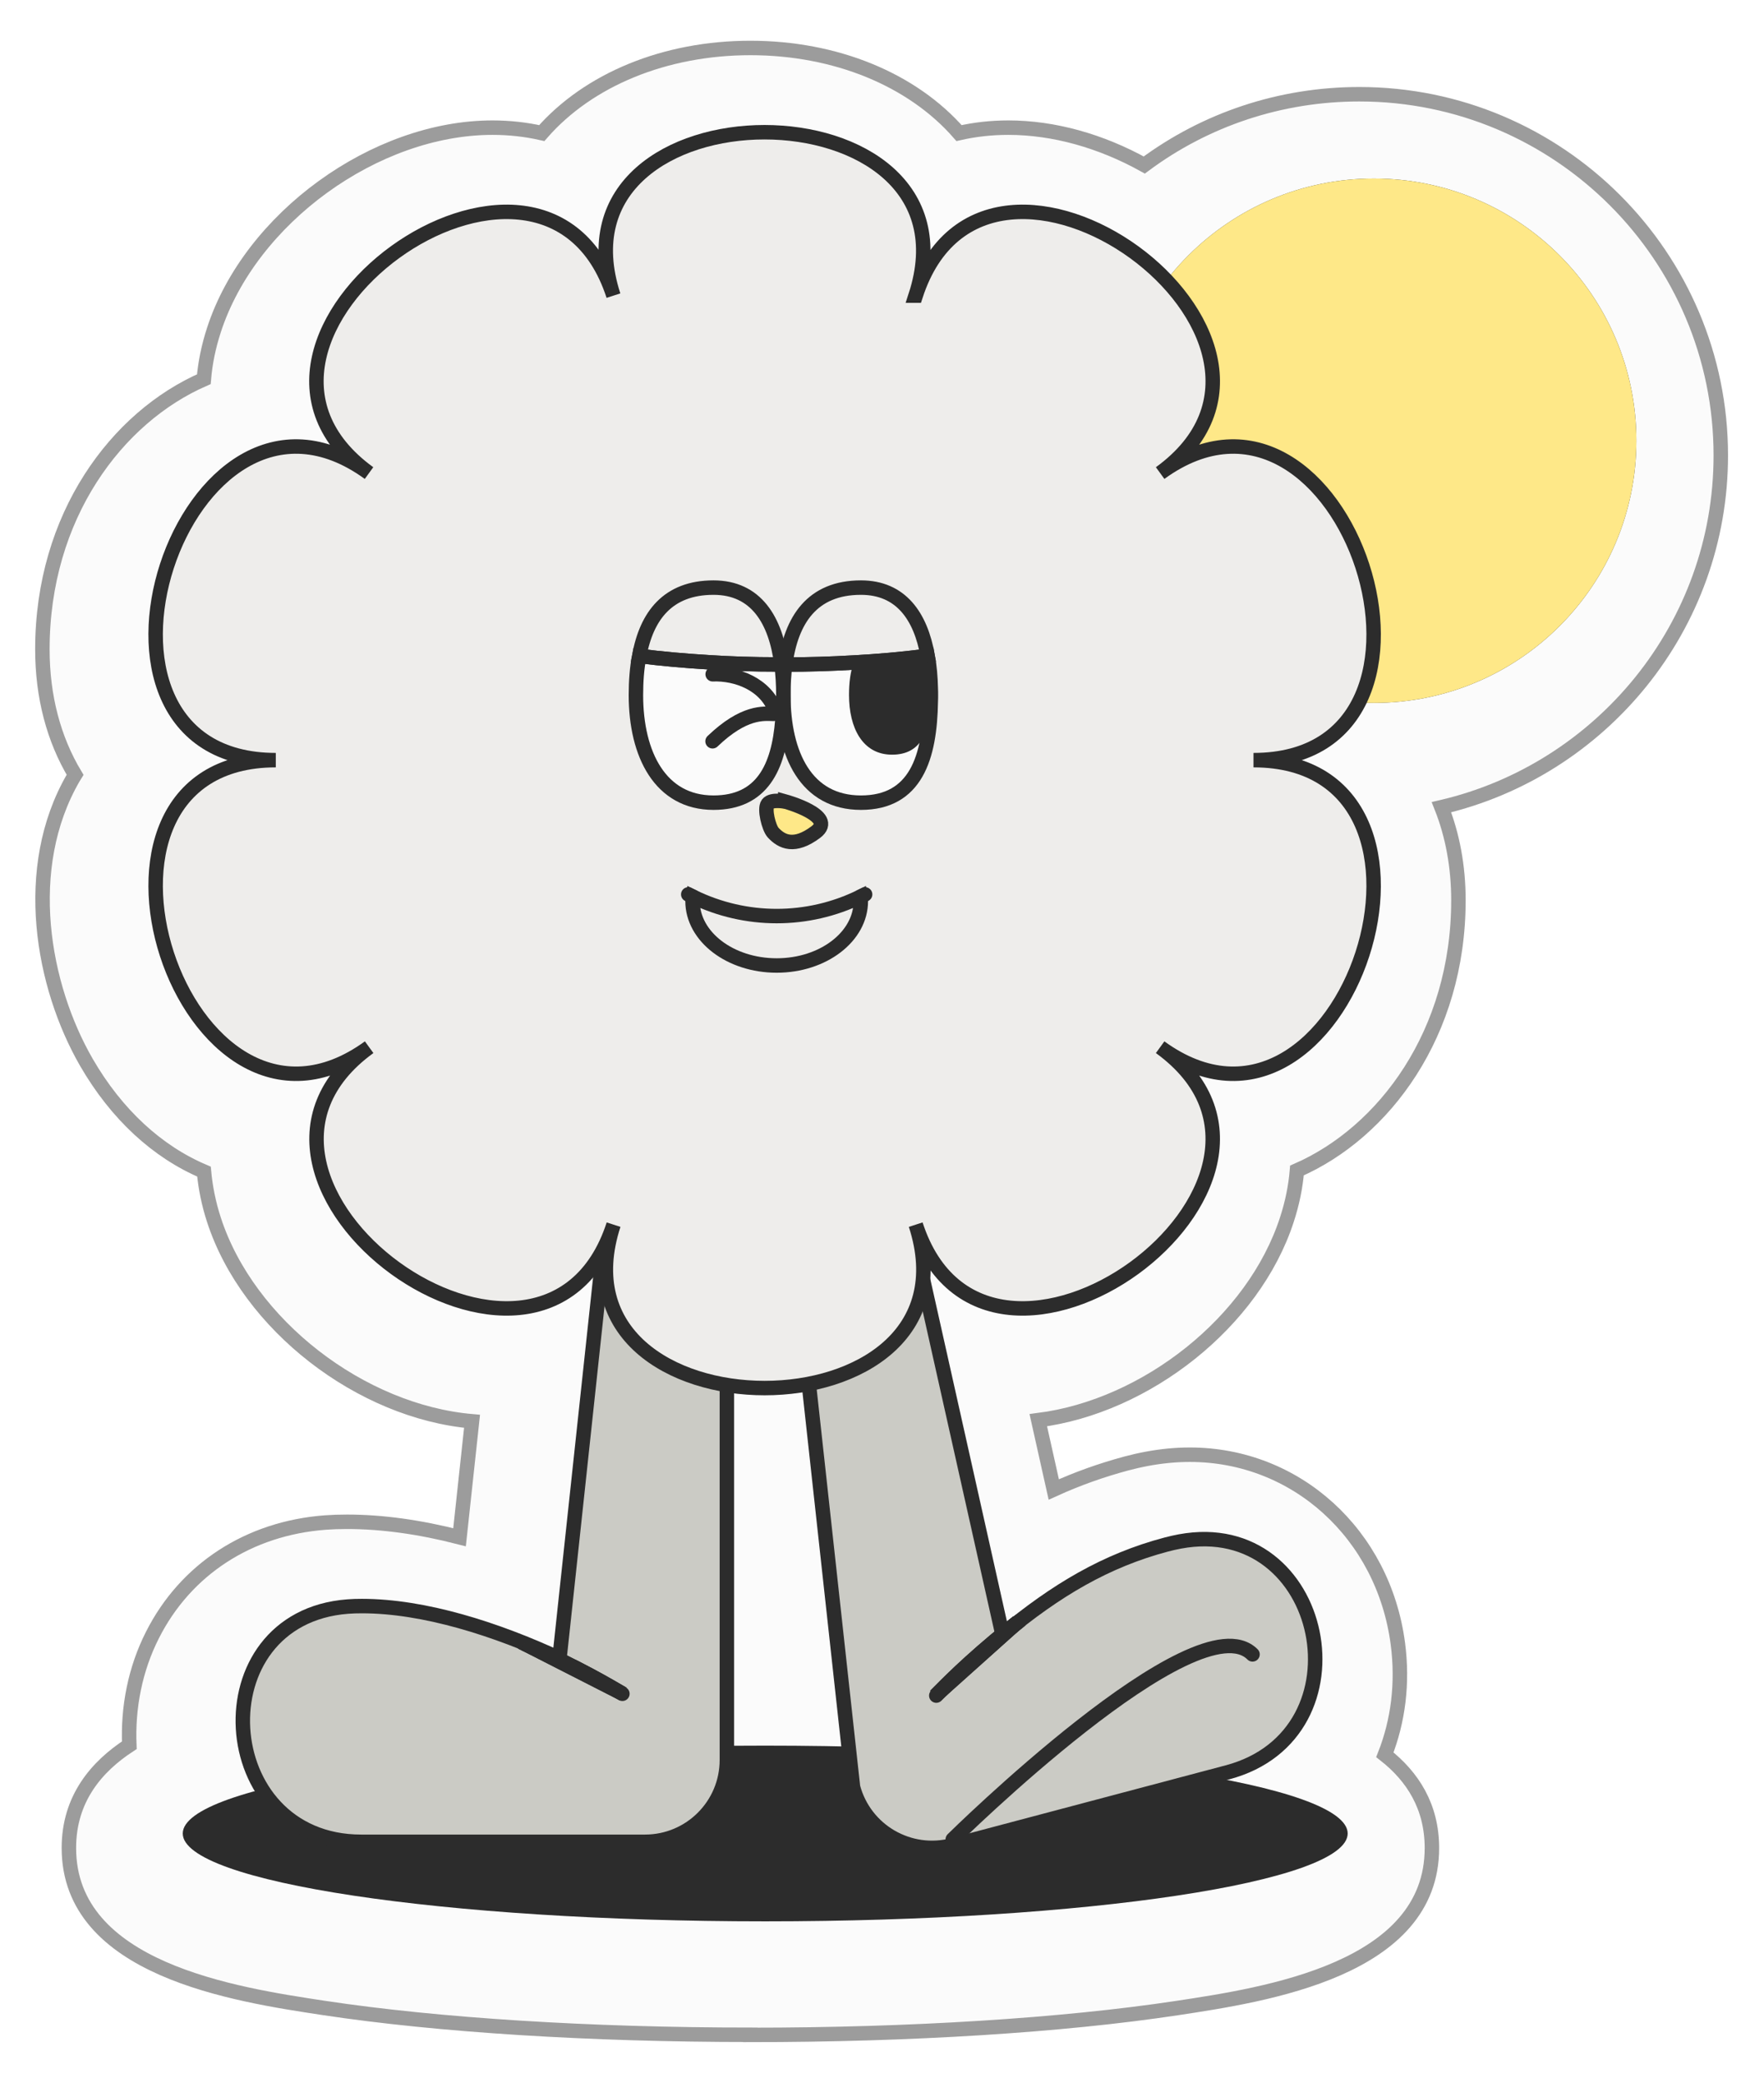 <svg width="122" height="144" viewBox="0 0 122 144" fill="none" xmlns="http://www.w3.org/2000/svg">
<g filter="url(#filter0_d_40000162_3695)">
<path d="M52.898 139.676C41.809 139.676 31.326 139.017 23.388 137.819C17.231 136.887 5.764 135.159 5.764 126.758C5.764 123.354 7.682 121.129 9.943 119.658C9.832 117.023 10.354 114.38 11.544 112.036C13.839 107.494 18.207 104.653 23.508 104.26C23.97 104.226 24.467 104.209 24.998 104.209C27.413 104.209 30.016 104.568 32.782 105.278L33.647 97.262C25.966 96.595 18.164 90.607 15.8 83.344C15.432 82.224 15.21 81.103 15.107 79.999C11.887 78.639 9.061 76.047 6.98 72.454C3.923 67.159 2.45 59.024 6.064 52.779C6.106 52.702 6.149 52.633 6.192 52.565C4.71 50.101 3.931 47.15 3.931 43.891C3.931 34.695 9.069 27.843 15.098 25.216C15.192 24.087 15.424 22.949 15.8 21.803C18.31 14.095 26.942 7.825 35.06 7.825C36.242 7.825 37.381 7.953 38.469 8.201C41.706 4.497 46.998 2.316 52.898 2.316C58.799 2.316 64.091 4.497 67.328 8.201C68.416 7.953 69.555 7.825 70.737 7.825C73.888 7.825 77.151 8.749 80.14 10.408C84.387 7.252 89.56 5.515 95.015 5.515C108.803 5.515 120.012 16.713 120.012 30.486C120.012 42.308 111.748 52.231 100.693 54.806C101.455 56.731 101.866 58.895 101.866 61.239C101.866 70.435 96.728 77.296 90.699 79.922C90.605 81.052 90.373 82.189 89.997 83.336C87.701 90.393 80.277 96.236 72.809 97.185L73.88 101.976C75.515 101.232 77.177 100.641 78.898 100.179C79.318 100.068 79.78 99.957 80.328 99.854C81.339 99.666 82.323 99.572 83.291 99.572C90.639 99.572 96.685 105.064 97.678 112.635C98.038 115.372 97.695 117.99 96.779 120.317C98.706 121.831 100.033 123.901 100.033 126.767C100.033 135.167 88.566 136.895 82.409 137.828C74.471 139.026 63.989 139.684 52.898 139.684V139.676Z" fill="#FBFBFB"/>
<path d="M52.898 139.676C41.809 139.676 31.326 139.017 23.388 137.819C17.231 136.887 5.764 135.159 5.764 126.758C5.764 123.354 7.682 121.129 9.943 119.658C9.832 117.023 10.354 114.38 11.544 112.036C13.839 107.494 18.207 104.653 23.508 104.26C23.97 104.226 24.467 104.209 24.998 104.209C27.413 104.209 30.016 104.568 32.782 105.278L33.647 97.262C25.966 96.595 18.164 90.607 15.8 83.344C15.432 82.224 15.21 81.103 15.107 79.999C11.887 78.639 9.061 76.047 6.98 72.454C3.923 67.159 2.45 59.024 6.064 52.779C6.106 52.702 6.149 52.633 6.192 52.565C4.71 50.101 3.931 47.15 3.931 43.891C3.931 34.695 9.069 27.843 15.098 25.216C15.192 24.087 15.424 22.949 15.8 21.803C18.31 14.095 26.942 7.825 35.06 7.825C36.242 7.825 37.381 7.953 38.469 8.201C41.706 4.497 46.998 2.316 52.898 2.316C58.799 2.316 64.091 4.497 67.328 8.201C68.416 7.953 69.555 7.825 70.737 7.825C73.888 7.825 77.151 8.749 80.14 10.408C84.387 7.252 89.56 5.515 95.015 5.515C108.803 5.515 120.012 16.713 120.012 30.486C120.012 42.308 111.748 52.231 100.693 54.806C101.455 56.731 101.866 58.895 101.866 61.239C101.866 70.435 96.728 77.296 90.699 79.922C90.605 81.052 90.373 82.189 89.997 83.336C87.701 90.393 80.277 96.236 72.809 97.185L73.88 101.976C75.515 101.232 77.177 100.641 78.898 100.179C79.318 100.068 79.78 99.957 80.328 99.854C81.339 99.666 82.323 99.572 83.291 99.572C90.639 99.572 96.685 105.064 97.678 112.635C98.038 115.372 97.695 117.99 96.779 120.317C98.706 121.831 100.033 123.901 100.033 126.767C100.033 135.167 88.566 136.895 82.409 137.828C74.471 139.026 63.989 139.684 52.898 139.684V139.676Z" stroke="#9C9C9C" stroke-miterlimit="10"/>
</g>
<path d="M95.025 48.597C105.047 48.597 113.172 40.482 113.172 30.47C113.172 20.459 105.047 12.343 95.025 12.343C85.003 12.343 76.879 20.459 76.879 30.47C76.879 40.482 85.003 48.597 95.025 48.597Z" fill="#2C2C2C"/>
<path d="M95.025 48.597C105.047 48.597 113.172 40.482 113.172 30.47C113.172 20.459 105.047 12.343 95.025 12.343C85.003 12.343 76.879 20.459 76.879 30.47C76.879 40.482 85.003 48.597 95.025 48.597Z" fill="#FEE888"/>
<path d="M52.923 132.833C75.171 132.833 93.207 130.114 93.207 126.759C93.207 123.405 75.171 120.685 52.923 120.685C30.675 120.685 12.639 123.405 12.639 126.759C12.639 130.114 30.675 132.833 52.923 132.833Z" fill="#2C2C2C"/>
<path d="M50.272 64.628V121.678C50.272 124.8 47.737 127.333 44.611 127.333H24.974C14.689 127.333 13.79 111.849 24.05 111.07C24.366 111.045 24.692 111.036 25.026 111.036C29.333 111.036 34.3 112.619 38.694 114.655L44.063 64.636H50.272V64.628Z" fill="#CBCBC5" stroke="#2C2C2C" stroke-miterlimit="10"/>
<path d="M43.045 117.1C42.12 116.569 40.074 115.303 36.152 113.592L43.045 117.1Z" fill="#CBCBC5"/>
<path d="M43.045 117.1C42.12 116.569 40.074 115.303 36.152 113.592" stroke="#2C2C2C" stroke-miterlimit="10" stroke-linecap="round"/>
<path d="M52.907 68.013L58.995 123.549C59.8 126.569 62.892 128.365 65.915 127.561L84.892 122.531C94.835 119.896 91.726 104.704 81.612 106.568C81.295 106.628 80.978 106.697 80.662 106.782C76.5 107.886 73.057 109.913 69.332 113.01L58.901 66.422L52.898 68.013H52.907Z" fill="#CBCBC5" stroke="#2C2C2C" stroke-miterlimit="10"/>
<path d="M64.754 117.225C65.508 116.472 67.169 114.727 70.518 112.066L64.754 117.225Z" fill="#CBCBC5"/>
<path d="M64.754 117.225C65.508 116.472 67.169 114.727 70.518 112.066" stroke="#2C2C2C" stroke-miterlimit="10" stroke-linecap="round"/>
<path d="M65.893 127.165C65.893 127.165 82.772 110.509 86.626 114.376" stroke="#2C2C2C" stroke-miterlimit="10" stroke-linecap="round"/>
<path d="M63.322 20.439C68.221 5.375 37.529 5.375 42.427 20.439C37.529 5.375 12.694 23.39 25.522 32.706C12.702 23.39 3.214 52.553 19.074 52.553C3.214 52.553 12.702 81.715 25.531 72.399C12.702 81.715 37.529 99.731 42.435 84.666C37.537 99.731 68.23 99.731 63.331 84.666C68.23 99.731 93.064 81.715 80.236 72.399C93.064 81.715 102.553 52.553 86.693 52.553C102.553 52.553 93.064 23.39 80.236 32.706C93.064 23.39 68.238 5.375 63.331 20.439H63.322Z" fill="#EEEDEB"/>
<path d="M63.322 20.439C68.221 5.375 37.529 5.375 42.427 20.439C37.529 5.375 12.694 23.39 25.522 32.706C12.702 23.39 3.214 52.553 19.074 52.553C3.214 52.553 12.702 81.715 25.531 72.399C12.702 81.715 37.529 99.731 42.435 84.666C37.537 99.731 68.23 99.731 63.331 84.666C68.23 99.731 93.064 81.715 80.236 72.399C93.064 81.715 102.553 52.553 86.693 52.553C102.553 52.553 93.064 23.39 80.236 32.706C93.064 23.39 68.238 5.375 63.331 20.439H63.322Z" fill="#EEEDEB" stroke="#2C2C2C" stroke-miterlimit="10"/>
<path d="M43.068 117.099L36.285 113.643C40.139 115.336 42.151 116.577 43.068 117.099Z" fill="white" stroke="#2C2C2C" stroke-miterlimit="10"/>
<path d="M43.068 117.099L36.285 113.643C40.139 115.336 42.151 116.577 43.068 117.099Z" fill="white" stroke="#2C2C2C" stroke-miterlimit="10" stroke-linecap="round"/>
<path d="M70.391 112.133L64.687 117.24C65.398 116.53 66.897 114.956 69.843 112.57C70.022 112.424 70.202 112.279 70.391 112.133Z" fill="white" stroke="#2C2C2C" stroke-miterlimit="10"/>
<path d="M70.391 112.133L64.687 117.24C65.398 116.53 66.897 114.956 69.843 112.57C70.022 112.424 70.202 112.279 70.391 112.133Z" fill="white" stroke="#2C2C2C" stroke-miterlimit="10" stroke-linecap="round"/>
<path d="M47.921 61.993C47.814 61.943 47.707 61.893 47.6 61.835" stroke="#2C2C2C" stroke-miterlimit="10" stroke-linecap="round"/>
<path d="M59.51 61.993C59.584 61.96 59.65 61.926 59.716 61.893L59.832 61.835" stroke="#2C2C2C" stroke-miterlimit="10" stroke-linecap="round"/>
<path d="M59.535 62.299C59.535 64.756 56.93 66.75 53.716 66.75C50.501 66.75 47.896 64.756 47.896 62.299C47.896 62.2 47.904 62.092 47.921 61.993C51.581 63.78 55.859 63.78 59.51 61.993C59.527 62.092 59.535 62.2 59.535 62.299Z" stroke="#2C2C2C" stroke-miterlimit="10" stroke-linecap="round"/>
<path d="M64.382 48.055C64.382 48.195 64.382 48.336 64.374 48.477C64.316 52.382 63.335 55.493 59.543 55.493C55.752 55.493 54.177 52.159 54.177 48.055C54.177 47.318 54.218 46.615 54.309 45.945C55.925 45.945 57.499 45.895 59.04 45.804C60.722 45.713 62.337 45.572 63.904 45.374H63.912C63.994 45.374 64.077 45.365 64.159 45.349C64.291 46.052 64.357 46.813 64.374 47.608C64.382 47.757 64.382 47.906 64.382 48.055Z" fill="#FBFBFB" stroke="#2C2C2C" stroke-miterlimit="10"/>
<path d="M54.177 48.055V48.328C54.177 48.493 54.169 48.65 54.169 48.816C54.16 49.064 54.144 49.312 54.127 49.552C54.127 49.627 54.119 49.701 54.111 49.776C53.855 53.052 52.702 55.493 49.347 55.493C45.67 55.493 43.981 52.159 43.981 48.055C43.981 47.103 44.047 46.185 44.212 45.349C45.761 45.547 47.377 45.688 49.033 45.787C50.575 45.887 52.149 45.936 53.765 45.936C53.855 45.945 53.954 45.945 54.045 45.945C54.136 46.615 54.177 47.318 54.177 48.055Z" fill="#FBFBFB" stroke="#2C2C2C" stroke-miterlimit="10"/>
<path d="M64.382 48.054C64.382 48.195 64.382 48.336 64.374 48.477C64.308 50.553 63.731 52.175 61.695 52.175C59.659 52.175 58.719 50.33 58.719 48.054C58.719 47.219 58.81 46.449 59.041 45.804C60.722 45.713 62.337 45.572 63.904 45.374H63.912C64.192 45.986 64.332 46.755 64.374 47.608C64.382 47.757 64.382 47.906 64.382 48.054Z" fill="#2C2C2C"/>
<path d="M54.312 55.414C54.312 55.414 57.902 56.405 56.425 57.523C54.947 58.635 54.066 58.212 53.469 57.561C53.173 57.233 52.841 55.925 53.099 55.578C53.358 55.23 54.312 55.42 54.312 55.42V55.414Z" fill="#FEE888" stroke="#2C2C2C" stroke-miterlimit="10"/>
<path d="M54.045 45.944C53.955 45.944 53.856 45.944 53.765 45.936C52.149 45.936 50.575 45.887 49.034 45.787C47.377 45.688 45.761 45.547 44.212 45.349C44.715 42.585 46.182 40.624 49.347 40.624C52.289 40.624 53.658 42.867 54.045 45.944Z" stroke="#2C2C2C" stroke-miterlimit="10"/>
<path d="M64.159 45.349C64.077 45.365 63.994 45.374 63.912 45.374H63.904C62.337 45.572 60.722 45.713 59.04 45.804C57.499 45.895 55.925 45.944 54.309 45.944C54.713 42.867 56.164 40.624 59.543 40.624C62.296 40.624 63.673 42.585 64.159 45.349Z" stroke="#2C2C2C" stroke-miterlimit="10"/>
<path d="M49.289 46.615C50.921 46.549 52.974 47.285 53.641 49.172C53.674 49.263 53.6 49.354 53.501 49.354C52.817 49.337 51.465 49.155 49.281 51.248" stroke="#2C2C2C" stroke-miterlimit="10" stroke-linecap="round"/>
<defs>
<filter id="filter0_d_40000162_3695" x="0.431" y="0.816" width="121.081" height="142.368" filterUnits="userSpaceOnUse" color-interpolation-filters="sRGB">
<feFlood flood-opacity="0" result="BackgroundImageFix"/>
<feColorMatrix in="SourceAlpha" type="matrix" values="0 0 0 0 0 0 0 0 0 0 0 0 0 0 0 0 0 0 127 0" result="hardAlpha"/>
<feOffset dx="-1" dy="1"/>
<feGaussianBlur stdDeviation="1"/>
<feComposite in2="hardAlpha" operator="out"/>
<feColorMatrix type="matrix" values="0 0 0 0 0 0 0 0 0 0 0 0 0 0 0 0 0 0 0.25 0"/>
<feBlend mode="normal" in2="BackgroundImageFix" result="effect1_dropShadow_40000162_3695"/>
<feBlend mode="normal" in="SourceGraphic" in2="effect1_dropShadow_40000162_3695" result="shape"/>
</filter>
</defs>
</svg>
